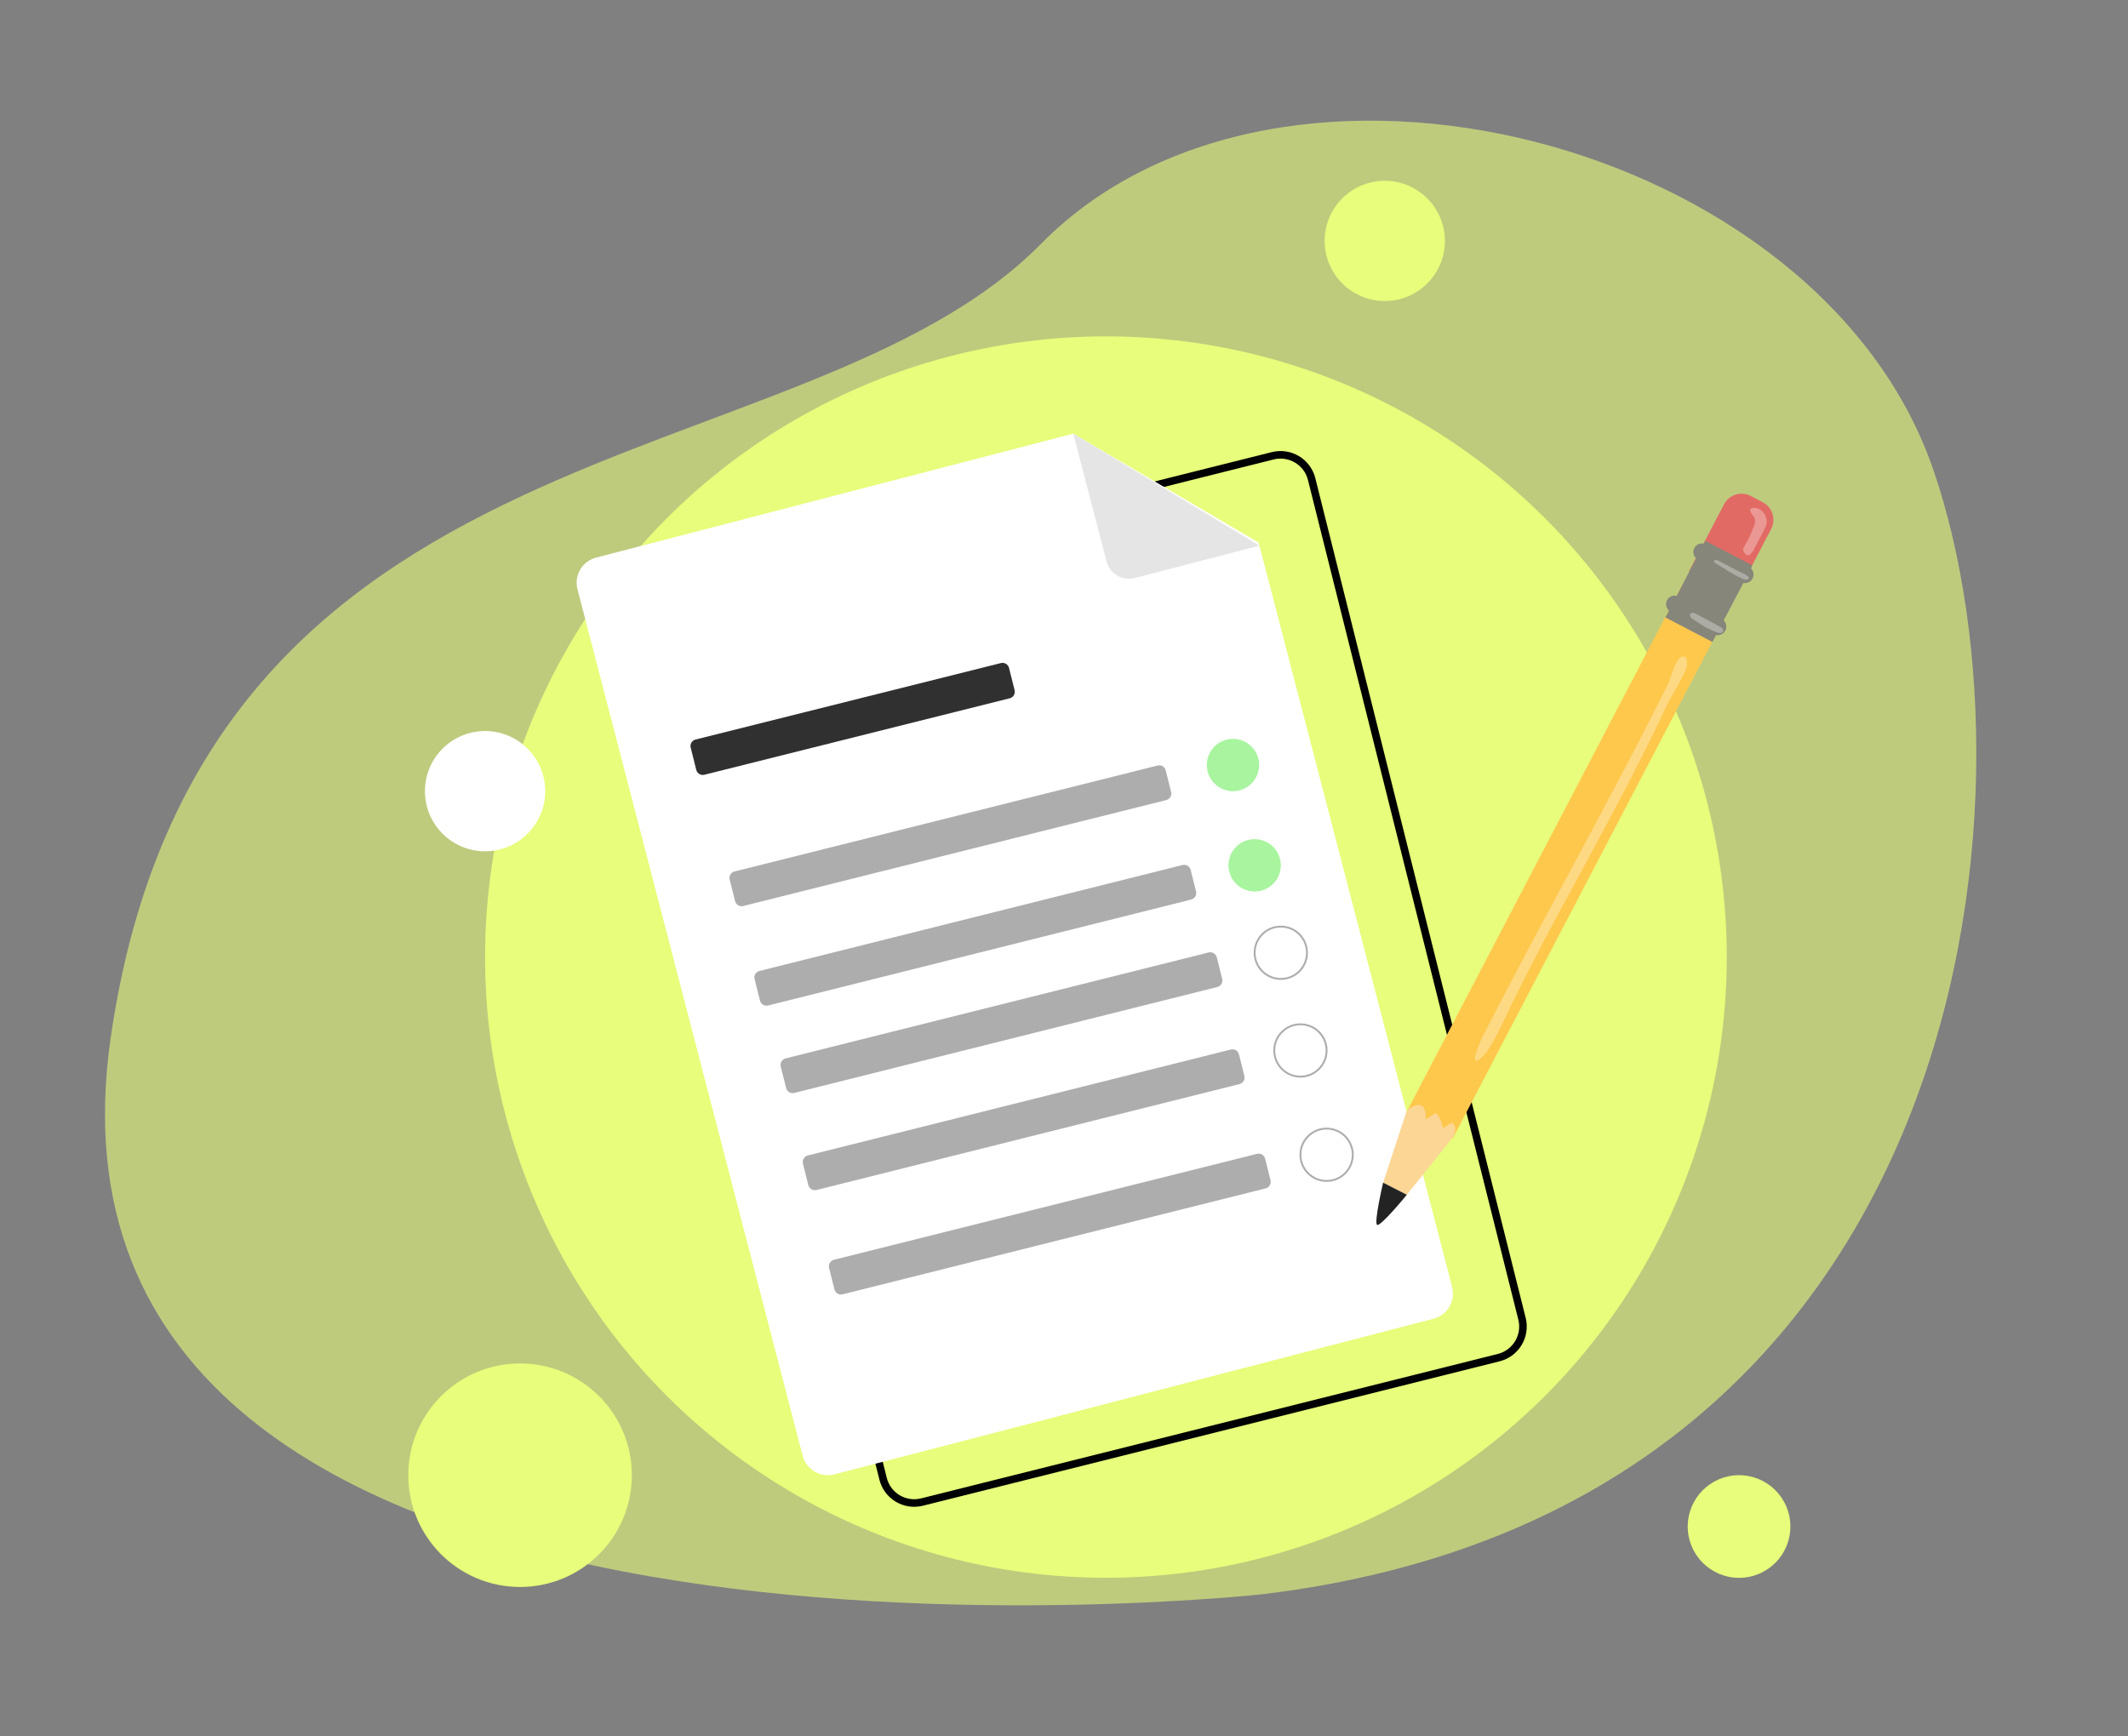 <?xml version="1.0" encoding="utf-8"?>
<!-- Generator: Adobe Illustrator 27.4.0, SVG Export Plug-In . SVG Version: 6.00 Build 0)  -->
<svg version="1.1" id="Capa_1" xmlns="http://www.w3.org/2000/svg" xmlns:xlink="http://www.w3.org/1999/xlink" x="0px" y="0px"
	 viewBox="0 0 1125 918.21" style="enable-background:new 0 0 1125 918.21;" xml:space="preserve">
<rect x="0" y="0" width="1125" height="918.21" fill="#808080" stroke="none"/>
<style type="text/css">
	.st0{fill:#E7FD7B;}
	.st1{opacity:0.6;fill:#E7FD7B;}
	.st2{fill:none;stroke:#000000;stroke-width:4;stroke-miterlimit:10;}
	.st3{fill:#FFFFFF;}
	.st4{fill:#E5E5E5;}
	.st5{fill:none;stroke:#ADADAD;stroke-miterlimit:10;}
	.st6{fill:#303030;}
	.st7{fill:#ADADAD;}
	.st8{fill:#A9F49F;}
	.st9{fill:#FEC84D;}
	.st10{fill:#E26A64;}
	.st11{fill:#FCD695;}
	.st12{fill:#232323;}
	.st13{fill:#87867B;}
	.st14{opacity:0.31;fill:#FFFFFF;}
</style>
<circle class="st0" cx="584.66" cy="506.1" r="328.22"/>
<path class="st1" d="M666.9,843.09c0,0-661.43,72.44-608.37-294.43c47.94-331.45,364.95-291.08,491.83-419.73
	s411.78-55.14,471.72,119.46S1042.65,798.22,666.9,843.09z"/>
<path class="st2" d="M792.31,717.92l-304.89,76.37c-9.08,2.27-18.29-3.24-20.56-12.32L355.65,337.95
	c-2.27-9.08,3.24-18.29,12.32-20.56l304.89-76.37c9.08-2.27,18.29,3.24,20.56,12.32l111.21,444.01
	C806.91,706.44,801.39,715.64,792.31,717.92z"/>
<g>
	<path class="st3" d="M567.41,229.31l-252.25,65.54c-7.36,1.91-11.78,9.43-9.86,16.79l119.03,458.14
		c1.91,7.36,9.43,11.78,16.79,9.86l316.71-82.28c7.36-1.91,11.78-9.43,9.86-16.79L665.4,286.89L567.41,229.31z"/>
	<path class="st4" d="M567.41,229.31l17.55,67.54c1.71,6.57,8.42,10.52,15,8.81l65.88-17.12L567.41,229.31z"/>
</g>
<circle class="st5" cx="701.33" cy="610.64" r="13.84"/>
<path class="st6" d="M533.8,369.26l-161.41,40.43c-1.9,0.48-3.82-0.68-4.3-2.58l-2.94-11.75c-0.48-1.9,0.68-3.82,2.58-4.3
	l161.41-40.43c1.9-0.48,3.82,0.68,4.3,2.58l2.94,11.75C536.85,366.86,535.7,368.79,533.8,369.26z"/>
<path class="st7" d="M616.55,423.08L392.9,479.1c-1.9,0.48-3.82-0.68-4.3-2.58l-2.85-11.39c-0.48-1.9,0.68-3.82,2.58-4.3
	l223.65-56.02c1.9-0.48,3.82,0.68,4.3,2.58l2.85,11.39C619.6,420.68,618.45,422.6,616.55,423.08z"/>
<path class="st7" d="M643.55,521.93l-223.65,56.02c-1.9,0.48-3.82-0.68-4.3-2.58l-2.85-11.39c-0.48-1.9,0.68-3.82,2.58-4.3
	l223.65-56.02c1.9-0.48,3.82,0.68,4.3,2.58l2.85,11.39C646.6,519.53,645.44,521.46,643.55,521.93z"/>
<path class="st7" d="M629.73,475.69l-223.65,56.02c-1.9,0.48-3.82-0.68-4.3-2.58l-2.85-11.39c-0.48-1.9,0.68-3.82,2.58-4.3
	l223.65-56.02c1.9-0.48,3.82,0.68,4.3,2.58l2.85,11.39C632.78,473.29,631.63,475.22,629.73,475.69z"/>
<path class="st7" d="M669.1,628.42l-223.65,56.02c-1.9,0.48-3.82-0.68-4.3-2.58l-2.85-11.39c-0.48-1.9,0.68-3.82,2.58-4.3
	l223.65-56.02c1.9-0.48,3.82,0.68,4.3,2.58l2.85,11.39C672.15,626.02,671,627.94,669.1,628.42z"/>
<path class="st7" d="M655.28,573.26l-223.65,56.02c-1.9,0.48-3.82-0.68-4.3-2.58l-2.85-11.39c-0.48-1.9,0.68-3.82,2.58-4.3
	l223.65-56.02c1.9-0.48,3.82,0.68,4.3,2.58l2.85,11.39C658.34,570.86,657.18,572.78,655.28,573.26z"/>
<circle class="st8" cx="651.84" cy="404.54" r="13.84"/>
<circle class="st8" cx="663.29" cy="457.58" r="13.84"/>
<circle class="st5" cx="677.12" cy="503.82" r="13.84"/>
<circle class="st5" cx="687.49" cy="555.49" r="13.84"/>
<g>
	<g>
		
			<rect x="814.86" y="296.42" transform="matrix(-0.886 -0.463 0.463 -0.886 1352.717 1241.966)" class="st9" width="28.12" height="316.79"/>
		<path class="st10" d="M925.57,262.27l6.35,3.32c5.13,2.68,7.11,9.02,4.43,14.14l-18.54,35.46l-24.92-13.03l18.54-35.46
			C914.11,261.57,920.44,259.58,925.57,262.27z"/>
		<path class="st11" d="M768.54,600.64c-0.55,1.06-24.81,31.16-24.81,31.16l-12.53-6.39l12.42-37.81c0,0,3.55-3.82,7.08-3.18
			c3.53,0.65,3.06,7.46,3.06,7.46l5.2-3.28c2.64,1.62,3.92,8.05,3.92,8.05l4.45-3.01C771,595.49,768.54,600.64,768.54,600.64z"/>
		<path class="st12" d="M743.73,631.8c-0.47,0.62-13.87,16.88-15.69,15.93c-1.82-0.95,3.16-22.34,3.16-22.34L743.73,631.8z"/>
		
			<rect x="889.37" y="289.48" transform="matrix(-0.886 -0.463 0.463 -0.886 1559.271 1007.756)" class="st13" width="28.12" height="45.71"/>
		<path class="st13" d="M887.44,315.44l22.76,11.9c2.22,1.16,3.08,3.91,1.92,6.13l0,0c-1.16,2.22-3.91,3.08-6.13,1.92l-22.76-11.9
			c-2.22-1.16-3.08-3.91-1.92-6.13l0,0C882.47,315.14,885.21,314.28,887.44,315.44z"/>
		<path class="st13" d="M901.85,287.89l22.76,11.9c2.22,1.16,3.08,3.91,1.92,6.13l0,0c-1.16,2.22-3.91,3.08-6.13,1.92l-22.76-11.9
			c-2.22-1.16-3.08-3.91-1.92-6.13l0,0C896.88,287.58,899.62,286.72,901.85,287.89z"/>
		<path class="st14" d="M909.3,334.75c0.74,0,1.54-0.46,1.67-1.19c0.18-0.99-0.85-1.74-1.74-2.22c-4.17-2.23-8.35-4.47-12.52-6.7
			c-0.97-0.52-2.35-0.97-3.03-0.1c-0.4,0.52-0.3,1.31,0.08,1.85c0.37,0.55,0.95,0.91,1.51,1.25c2.61,1.61,5.25,3.65,8.07,4.87
			C904.92,333.21,907.63,334.74,909.3,334.75z"/>
		<path class="st14" d="M919.34,302.17c-3.67-1.91-7.34-3.81-11.02-5.72c-0.4-0.21-0.82-0.42-1.27-0.41
			c-0.45,0.01-0.93,0.33-0.95,0.78c-0.02,0.49,0.46,0.84,0.89,1.08c4.47,2.55,9.01,5.89,13.72,7.92c0.86,0.37,3.42,1.5,3.8-0.17
			C924.8,304.42,920.17,302.61,919.34,302.17z"/>
		<path class="st14" d="M932.4,280.61c0.55-1.05,1.1-2.12,1.38-3.27c0.75-3.14-0.89-6.7-3.77-8.16c-1.26-0.64-2.79-0.89-4.11-0.38
			c-0.23,0.09-0.46,0.21-0.58,0.43c-0.12,0.22-0.1,0.48-0.04,0.72c0.38,1.75,2.08,2.97,2.51,4.7c0.34,1.35-0.15,2.75-0.65,4.04
			c-1.44,3.65-3.15,7.18-5.12,10.57c-0.24,0.41-0.48,0.83-0.5,1.31c-0.01,0.35,0.11,0.69,0.28,1.01c2.19,4.17,4.26,1.21,5.59-1.33
			C929.06,287.02,930.73,283.82,932.4,280.61z"/>
	</g>
	<path class="st14" d="M799.4,530.45c27.54-55.79,55.48-101.23,81.73-157.38c2.07-4.44,9.87-16.74,10.55-20.7
		c0.67-3.97-0.73-6.66-3.55-4.48c-2.66,2.06-4.76,10.7-6.81,14.83c-31.11,62.53-64.81,121.52-96.92,184.33
		c-3.41,6.66-7.97,19.03-0.55,11.61C789.3,553.22,795.63,538.09,799.4,530.45z"/>
</g>
<circle class="st3" cx="256.44" cy="418.37" r="31.79"/>
<circle class="st0" cx="732.08" cy="127.39" r="31.79"/>
<circle class="st0" cx="919.38" cy="807.22" r="27.14"/>
<circle class="st0" cx="274.94" cy="780.09" r="59.1"/>
</svg>

